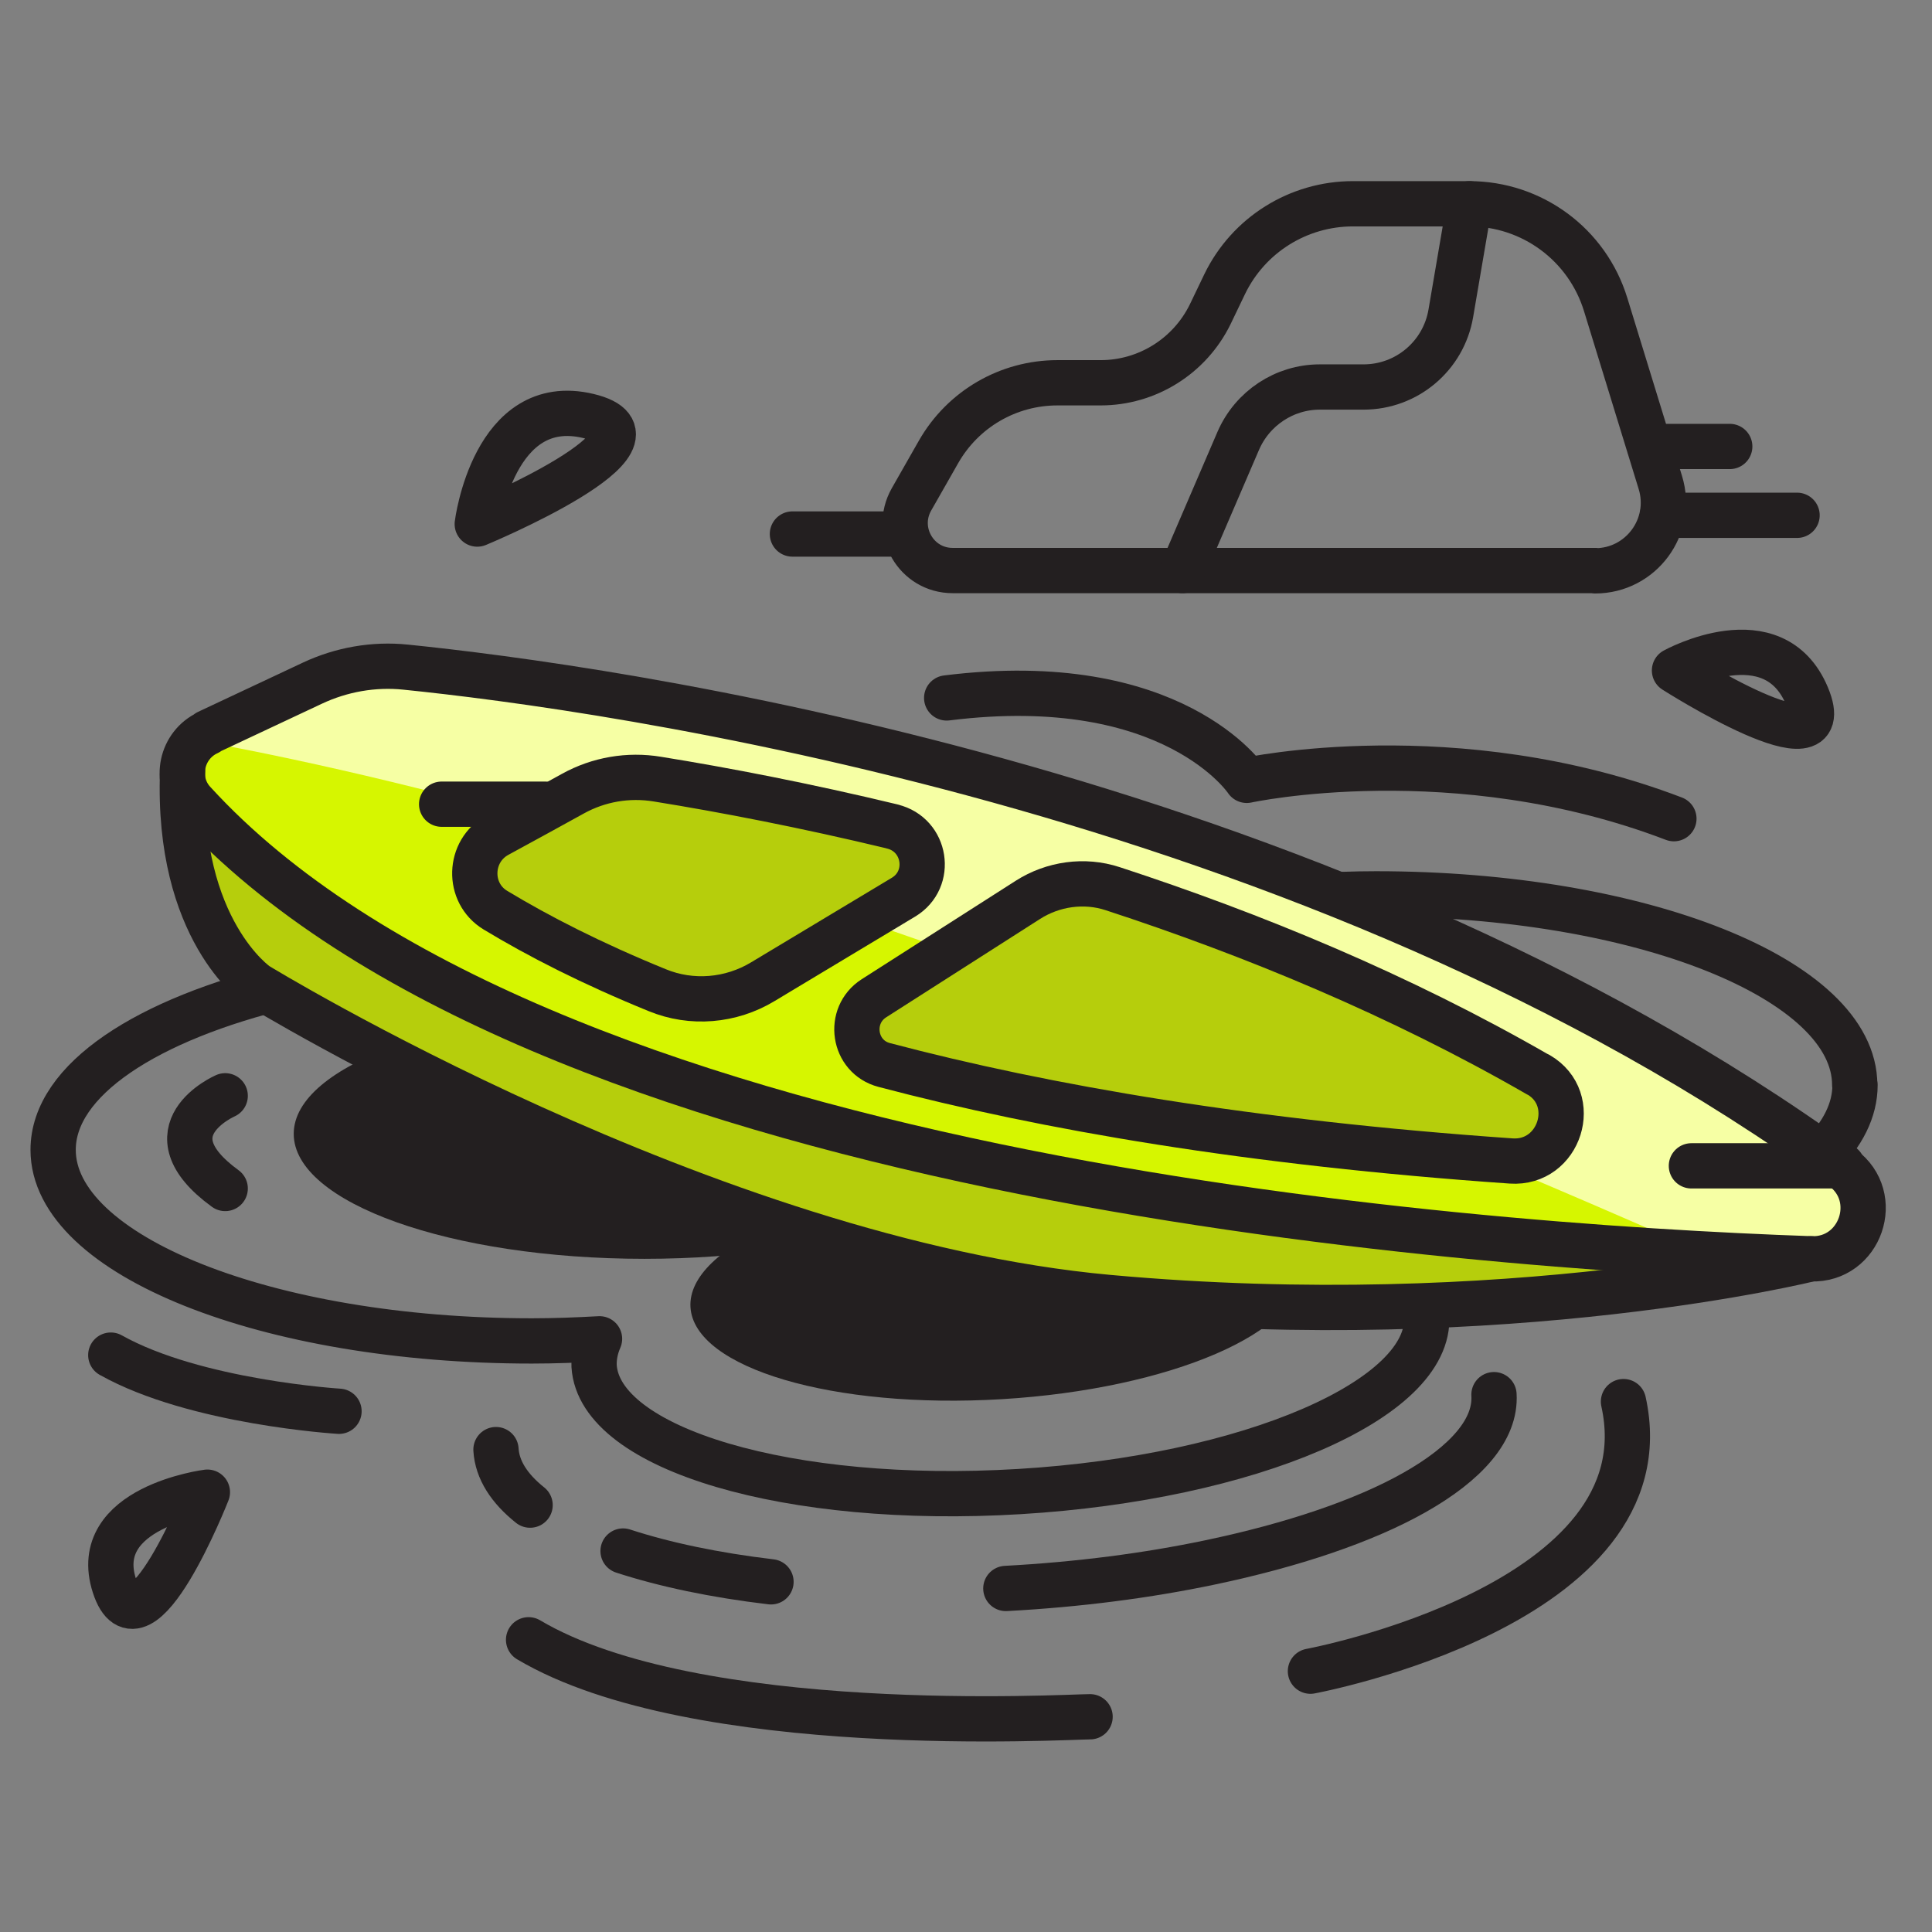 <svg width="64" height="64" viewBox="0 0 64 64" fill="none" xmlns="http://www.w3.org/2000/svg">
<rect x="0" y="0" width="64" height="64" fill="#808080" stroke="none"/>
<g clip-path="url(#clip0_7214_420)">
<path d="M61.44 35.94C61.44 32.44 54.34 29.61 45.58 29.61C44.84 29.61 44.12 29.64 43.41 29.68C40.56 28.01 35.75 26.91 30.31 26.91C27.68 26.91 25.2 27.17 23.01 27.62C21.56 27.16 19.87 26.81 18.06 26.65C12.38 26.14 7.6 27.56 7.4 29.83C7.31 30.82 8.11 31.81 9.51 32.65C4.87 33.76 1.76 35.77 1.76 38.09C1.76 41.59 8.86 44.42 17.62 44.42C18.38 44.42 19.13 44.39 19.86 44.35C19.73 44.65 19.67 44.95 19.68 45.25C19.85 48.01 26.15 49.87 33.77 49.41C41.39 48.95 47.43 46.35 47.26 43.59C47.23 43.11 47.01 42.67 46.64 42.25C54.91 42.03 61.45 39.29 61.45 35.94H61.44Z" stroke="#231F20" stroke-width="1.5" stroke-linecap="round" stroke-linejoin="round"/>
<path d="M46.07 39.81C51.571 39.81 56.03 38.028 56.03 35.83C56.03 33.632 51.571 31.85 46.07 31.85C40.569 31.85 36.11 33.632 36.11 35.83C36.11 38.028 40.569 39.81 46.07 39.81Z" fill="#231F20"/>
<path d="M21.35 41.7C27.767 41.7 32.97 39.846 32.97 37.56C32.97 35.273 27.767 33.42 21.35 33.42C14.932 33.42 9.73 35.273 9.73 37.56C9.73 39.846 14.932 41.7 21.35 41.7Z" fill="#231F20"/>
<path d="M29.13 39.149C35.548 39.149 40.75 37.072 40.75 34.509C40.75 31.947 35.548 29.869 29.13 29.869C22.712 29.869 17.51 31.947 17.51 34.509C17.51 37.072 22.712 39.149 29.13 39.149Z" fill="#231F20"/>
<path d="M28.939 33.38C29.089 31.719 25.836 30.067 21.672 29.69C17.508 29.313 14.011 30.355 13.861 32.016C13.71 33.677 16.964 35.329 21.128 35.706C25.291 36.082 28.789 35.041 28.939 33.38Z" fill="#231F20"/>
<path d="M33.194 46.349C38.773 46.014 43.197 44.106 43.076 42.088C42.955 40.071 38.334 38.707 32.755 39.042C27.176 39.377 22.751 41.285 22.873 43.303C22.994 45.321 27.615 46.684 33.194 46.349Z" fill="#231F20"/>
<path d="M33.32 52.62C35.74 52.49 38.02 52.19 40.07 51.76C42.84 51.18 45.19 50.38 46.84 49.45C48.58 48.47 49.56 47.35 49.49 46.2" stroke="#231F20" stroke-width="1.5" stroke-linecap="round" stroke-linejoin="round"/>
<path d="M20.64 51.38C22.02 51.83 23.68 52.18 25.54 52.4" stroke="#231F20" stroke-width="1.5" stroke-linecap="round" stroke-linejoin="round"/>
<path d="M16.43 48.02C16.47 48.69 16.87 49.309 17.56 49.859" stroke="#231F20" stroke-width="1.5" stroke-linecap="round" stroke-linejoin="round"/>
<path d="M31.36 23.12C38.88 22.18 41.3 25.85 41.3 25.85C41.3 25.85 48.2 24.35 55.45 27.12" stroke="#231F20" stroke-width="1.5" stroke-linecap="round" stroke-linejoin="round"/>
<path d="M7.46 36.3C7.46 36.3 4.82 37.45 7.46 39.37" stroke="#231F20" stroke-width="1.5" stroke-linecap="round" stroke-linejoin="round"/>
<path d="M59.99 41.7C59.99 41.7 50.01 44.19 36.72 42.98C23.43 41.77 8.51 32.63 8.51 32.63C8.51 32.63 5.85 30.82 6.05 25.56L60 41.7H59.99Z" fill="#B6CE0C"/>
<path d="M6.88 24.26L10.35 22.63C11.31 22.18 12.38 21.99 13.44 22.1C19.84 22.75 43.52 25.94 61.03 38.68C62.36 39.65 61.63 41.76 59.99 41.7C48.02 41.28 17.73 38.97 6.41 26.57C5.75 25.85 6 24.68 6.89 24.27L6.88 24.26Z" fill="#D6F600"/>
<path d="M56.53 41.54C57.8 41.61 58.96 41.66 59.99 41.7C61.63 41.76 62.36 39.65 61.03 38.68C43.52 25.94 19.84 22.75 13.44 22.1C12.38 21.99 11.32 22.18 10.35 22.63L6.88 24.26C6.74 24.33 6.61 24.42 6.5 24.52C23.29 27.57 43.65 35.85 56.52 41.54H56.53Z" fill="#F6FFA4"/>
<path d="M29.57 27.38C26.66 26.68 24.01 26.17 21.78 25.81C20.81 25.65 19.83 25.82 18.98 26.29C18.18 26.73 17.33 27.2 16.48 27.66C15.51 28.19 15.47 29.58 16.41 30.15C17.85 31.02 19.61 31.92 21.77 32.8C22.91 33.27 24.21 33.16 25.27 32.52L29.93 29.72C30.91 29.13 30.68 27.65 29.56 27.38H29.57Z" fill="#B6CE0C"/>
<path d="M50.95 35.599C46.35 32.949 41.48 30.949 36.86 29.439C35.92 29.129 34.88 29.279 34.05 29.809L28.95 33.069C28.06 33.639 28.26 35.009 29.29 35.279C34.63 36.689 41.42 37.859 50.06 38.459C51.67 38.569 52.36 36.409 50.96 35.599H50.95Z" fill="#B6CE0C"/>
<path d="M29.57 27.38C26.66 26.68 24.01 26.17 21.78 25.81C20.81 25.65 19.83 25.82 18.98 26.29C18.18 26.73 17.33 27.2 16.48 27.66C15.51 28.19 15.47 29.58 16.41 30.15C17.85 31.02 19.61 31.92 21.77 32.8C22.91 33.27 24.21 33.16 25.27 32.52L29.93 29.72C30.91 29.13 30.68 27.65 29.56 27.38H29.57Z" stroke="#231F20" stroke-width="1.5" stroke-linecap="round" stroke-linejoin="round"/>
<path d="M50.95 35.599C46.35 32.949 41.48 30.949 36.86 29.439C35.92 29.129 34.88 29.279 34.05 29.809L28.95 33.069C28.06 33.639 28.26 35.009 29.29 35.279C34.63 36.689 41.42 37.859 50.06 38.459C51.67 38.569 52.36 36.409 50.96 35.599H50.95Z" stroke="#231F20" stroke-width="1.5" stroke-linecap="round" stroke-linejoin="round"/>
<path d="M59.99 41.7C59.99 41.7 50.01 44.19 36.72 42.98C23.43 41.77 8.51 32.63 8.51 32.63C8.51 32.63 5.85 30.82 6.05 25.56" stroke="#231F20" stroke-width="1.5" stroke-linecap="round" stroke-linejoin="round"/>
<path d="M6.88 24.26L10.35 22.63C11.31 22.18 12.38 21.99 13.44 22.1C19.84 22.75 43.52 25.94 61.03 38.68C62.36 39.65 61.63 41.76 59.99 41.7C48.02 41.28 17.73 38.97 6.41 26.57C5.75 25.85 6 24.68 6.89 24.27L6.88 24.26Z" stroke="#231F20" stroke-width="1.5" stroke-linecap="round" stroke-linejoin="round"/>
<path d="M15.81 17.36C15.81 17.36 16.35 13.03 19.49 13.78C22.63 14.53 15.81 17.36 15.81 17.36Z" stroke="#231F20" stroke-width="1.5" stroke-linecap="round" stroke-linejoin="round"/>
<path d="M6.87 49.43C6.87 49.43 2.95 49.93 3.79 52.53C4.63 55.13 6.87 49.43 6.87 49.43Z" stroke="#231F20" stroke-width="1.5" stroke-linecap="round" stroke-linejoin="round"/>
<path d="M55.47 22.21C55.47 22.21 58.75 20.4 59.86 23.06C60.97 25.72 55.47 22.21 55.47 22.21Z" stroke="#231F20" stroke-width="1.5" stroke-linecap="round" stroke-linejoin="round"/>
<path d="M56.03 38.62H61.03" stroke="#231F20" stroke-width="1.5" stroke-linecap="round" stroke-linejoin="round"/>
<path d="M18.06 26.64H14.63" stroke="#231F20" stroke-width="1.5" stroke-linecap="round" stroke-linejoin="round"/>
<path d="M43.41 55.36C43.41 55.36 55.27 53.16 53.78 46.43" stroke="#231F20" stroke-width="1.5" stroke-linecap="round" stroke-linejoin="round"/>
<path d="M36.11 56.87C35.32 56.87 23.04 57.6 17.51 54.32" stroke="#231F20" stroke-width="1.5" stroke-linecap="round" stroke-linejoin="round"/>
<path d="M11.23 46.75C11.23 46.75 6.47 46.46 3.67 44.89" stroke="#231F20" stroke-width="1.5" stroke-linecap="round" stroke-linejoin="round"/>
<path d="M52.85 18.9H31.56C30.35 18.9 29.6 17.6 30.19 16.55L31.09 14.97C31.9 13.55 33.4 12.68 35.03 12.68H36.46C38 12.68 39.41 11.8 40.09 10.41L40.57 9.41C41.36 7.78 43.01 6.75 44.82 6.75H48.67C50.75 6.75 52.58 8.1 53.19 10.09L55 15.98C55.45 17.44 54.36 18.91 52.84 18.91L52.85 18.9Z" stroke="#231F20" stroke-width="1.5" stroke-linecap="round" stroke-linejoin="round"/>
<path d="M48.68 6.75L48.06 10.38C47.82 11.79 46.6 12.82 45.17 12.82H43.72C42.55 12.82 41.49 13.52 41.02 14.6L39.17 18.9" stroke="#231F20" stroke-width="1.5" stroke-linecap="round" stroke-linejoin="round"/>
<path d="M55.07 17.07H59.53" stroke="#231F20" stroke-width="1.5" stroke-linecap="round" stroke-linejoin="round"/>
<path d="M54.65 14.79H57.3" stroke="#231F20" stroke-width="1.5" stroke-linecap="round" stroke-linejoin="round"/>
<path d="M29.98 17.69H26.25" stroke="#231F20" stroke-width="1.5" stroke-linecap="round" stroke-linejoin="round"/>
</g>
<defs>
<clipPath id="clip0_7214_420">
<rect width="61.47" height="51.69" fill="white" transform="translate(1 6)"/>
</clipPath>
</defs>
</svg>
